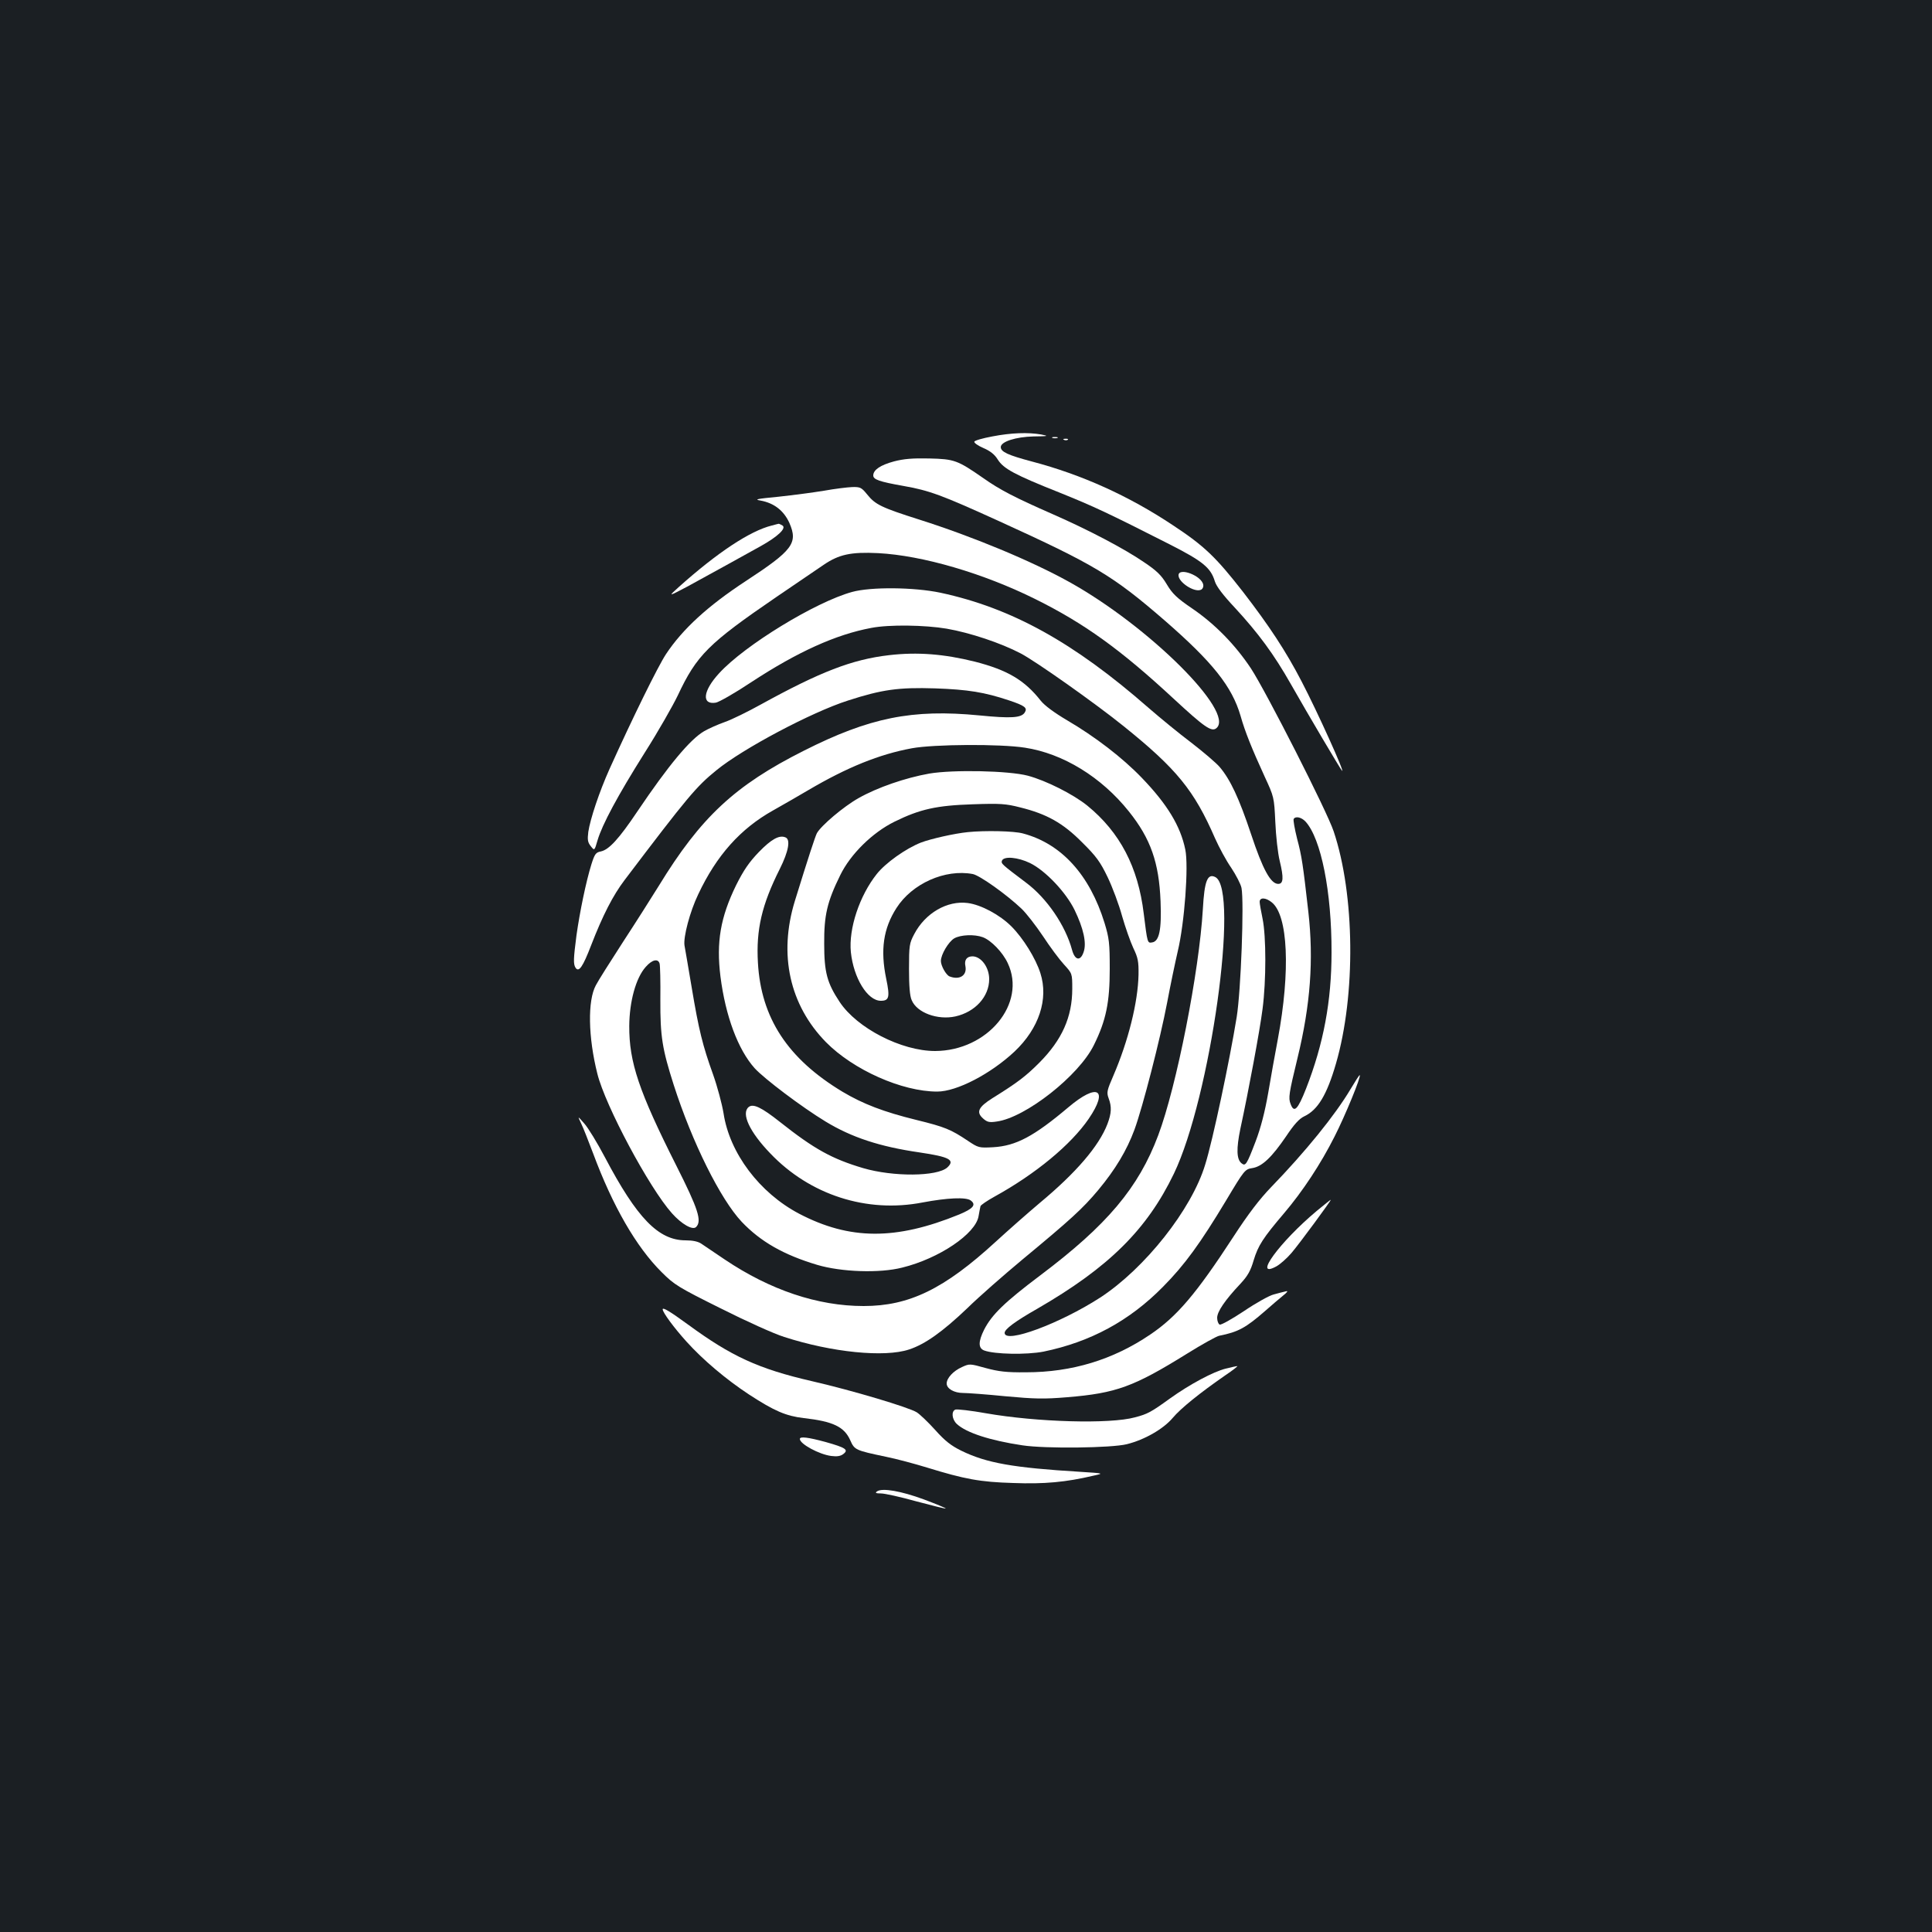<?xml version="1.0" standalone="no"?>
<!DOCTYPE svg PUBLIC "-//W3C//DTD SVG 20010904//EN"
 "http://www.w3.org/TR/2001/REC-SVG-20010904/DTD/svg10.dtd">
<svg version="1.0" xmlns="http://www.w3.org/2000/svg"
 width="1000pt" height="1000pt" viewBox="0 0 1000 1000"
 preserveAspectRatio="xMidYMid meet">
<rect width="100%" height="100%" fill="#1b1f23"/>
<g transform="translate(0,1000) scale(0.1,-0.1)"
fill="#ffffff" stroke="none">
<path d="M5136 7741 c-49 -9 -91 -21 -93 -27 -2 -6 19 -21 47 -33 35 -15 58
-33 74 -59 30 -48 87 -79 321 -172 176 -71 245 -103 570 -268 171 -87 212
-121 233 -191 8 -26 42 -71 104 -137 120 -130 201 -239 290 -396 89 -157 256
-439 264 -447 20 -21 -126 303 -209 462 -82 158 -168 288 -302 462 -142 182
-201 239 -365 347 -227 151 -470 261 -728 329 -124 33 -162 50 -162 75 0 28
78 53 170 55 76 1 80 2 40 10 -69 12 -156 9 -254 -10z"/>
<path d="M5448 7733 c6 -2 18 -2 25 0 6 3 1 5 -13 5 -14 0 -19 -2 -12 -5z"/>
<path d="M5508 7723 c7 -3 16 -2 19 1 4 3 -2 6 -13 5 -11 0 -14 -3 -6 -6z"/>
<path d="M4628 7612 c-71 -19 -108 -44 -108 -73 0 -21 31 -32 155 -54 136 -24
196 -46 495 -182 496 -226 590 -282 860 -516 247 -215 347 -341 391 -492 23
-82 59 -171 125 -315 48 -104 49 -106 55 -235 3 -71 13 -162 23 -202 21 -87
19 -118 -8 -118 -39 0 -80 75 -140 256 -63 189 -108 284 -163 349 -20 23 -86
79 -147 126 -61 46 -160 127 -221 180 -387 339 -709 517 -1077 596 -137 29
-361 31 -458 4 -189 -52 -556 -276 -688 -421 -84 -91 -92 -164 -17 -152 17 3
101 51 185 107 238 156 437 246 620 280 92 18 278 15 390 -4 121 -21 280 -74
383 -128 77 -40 383 -256 532 -376 276 -222 366 -333 474 -581 21 -47 58 -116
84 -153 25 -38 49 -84 53 -104 14 -74 -3 -533 -25 -669 -36 -222 -124 -639
-163 -763 -70 -232 -312 -537 -543 -688 -209 -135 -495 -241 -495 -183 0 19
53 59 169 125 370 214 567 409 707 699 189 393 340 1468 215 1535 -41 21 -57
-19 -65 -165 -19 -324 -136 -918 -231 -1171 -102 -272 -265 -465 -609 -724
-186 -140 -252 -204 -292 -282 -31 -62 -31 -96 0 -108 54 -20 219 -23 307 -6
243 50 445 159 619 336 112 113 193 225 326 446 95 159 98 162 136 168 51 8
101 56 176 166 40 60 67 90 93 102 70 33 117 111 164 273 103 355 98 874 -12
1202 -34 103 -349 722 -428 843 -81 122 -186 230 -305 311 -78 53 -102 76
-131 125 -28 47 -53 71 -119 115 -99 68 -285 166 -472 248 -196 86 -273 126
-358 186 -134 93 -150 99 -280 102 -86 2 -132 -2 -182 -15z m2129 -1864 c81
-88 136 -365 135 -678 0 -251 -41 -472 -132 -705 -43 -109 -62 -128 -80 -79
-12 31 -9 53 36 238 67 275 84 508 56 756 -28 247 -34 288 -58 378 -13 52 -21
98 -18 103 10 16 40 9 61 -13z m-175 -418 c85 -66 98 -356 32 -709 -14 -75
-37 -200 -50 -279 -17 -97 -38 -179 -65 -250 -46 -120 -52 -130 -73 -113 -26
21 -27 76 -6 178 42 194 101 510 115 621 19 146 19 375 0 467 -8 38 -15 78
-15 87 0 24 31 23 62 -2z"/>
<path d="M4265 7460 c-55 -9 -161 -23 -235 -31 -114 -11 -129 -14 -93 -20 70
-13 120 -52 149 -116 45 -104 18 -141 -225 -300 -197 -129 -328 -249 -414
-379 -42 -64 -172 -328 -292 -594 -53 -118 -100 -259 -110 -326 -5 -41 -3 -54
13 -74 19 -24 19 -24 35 31 24 81 103 229 244 453 70 110 146 244 171 296 98
209 158 269 512 511 107 73 217 148 244 166 78 53 140 67 281 60 230 -12 544
-104 814 -238 252 -125 440 -260 714 -514 161 -149 198 -175 223 -154 99 82
-351 529 -762 757 -196 109 -500 235 -774 322 -198 63 -229 78 -271 130 -30
37 -36 40 -78 39 -25 -1 -91 -9 -146 -19z"/>
<path d="M3995 7280 c-113 -28 -282 -140 -480 -317 -58 -52 -58 -52 41 0 54
30 146 80 204 112 58 32 137 76 177 98 88 49 135 93 113 107 -8 5 -17 9 -20 9
-3 -1 -18 -4 -35 -9z"/>
<path d="M6100 7022 c0 -36 81 -89 115 -75 9 3 15 15 13 26 -7 47 -128 93
-128 49z"/>
<path d="M4603 6609 c-193 -22 -359 -87 -666 -256 -65 -36 -148 -77 -185 -90
-37 -13 -86 -35 -108 -48 -72 -42 -184 -176 -345 -415 -96 -143 -147 -198
-189 -207 -26 -5 -32 -13 -49 -67 -28 -90 -60 -246 -77 -366 -16 -123 -17
-150 -5 -169 17 -26 38 5 81 117 60 155 113 258 173 337 325 429 371 484 475
568 135 111 493 301 681 361 176 57 262 69 451 63 171 -6 256 -20 382 -62 84
-28 97 -39 82 -63 -18 -28 -71 -31 -234 -15 -348 34 -570 -11 -910 -183 -356
-179 -533 -344 -750 -699 -36 -58 -119 -189 -185 -290 -66 -102 -130 -203
-141 -225 -43 -79 -40 -268 8 -458 41 -165 268 -590 386 -722 50 -56 107 -89
125 -71 31 31 11 93 -102 317 -194 385 -245 536 -244 724 1 126 34 248 85 305
33 38 64 45 72 18 3 -10 5 -94 4 -188 -1 -190 10 -255 69 -440 96 -299 242
-592 352 -709 98 -103 217 -171 391 -223 125 -37 323 -44 440 -14 191 47 380
175 395 266 4 22 8 45 10 52 2 6 34 28 72 49 214 118 396 269 488 403 105 154
46 188 -106 59 -178 -150 -270 -199 -388 -206 -74 -4 -77 -3 -131 33 -88 59
-119 72 -266 108 -171 42 -277 83 -383 146 -284 171 -422 382 -438 668 -10
171 20 300 113 485 46 92 57 154 29 164 -32 13 -73 -10 -137 -76 -51 -53 -79
-94 -118 -172 -81 -166 -103 -294 -81 -472 26 -205 91 -379 177 -475 49 -54
245 -202 367 -276 135 -82 280 -130 487 -160 155 -23 185 -39 143 -78 -53 -47
-279 -49 -436 -3 -161 48 -252 98 -429 238 -97 77 -140 97 -163 78 -40 -33 5
-129 112 -240 205 -215 499 -310 788 -254 127 24 226 29 250 10 29 -22 12 -42
-60 -72 -328 -134 -567 -133 -829 4 -205 108 -360 314 -391 520 -8 48 -32 138
-54 200 -54 150 -74 230 -111 452 -17 102 -34 199 -37 216 -7 43 28 176 71
265 95 202 219 340 387 434 57 32 140 80 184 106 199 117 366 185 535 216 114
21 458 23 585 3 197 -30 396 -152 538 -330 113 -141 156 -265 164 -465 6 -149
-7 -208 -44 -213 -24 -4 -24 -4 -43 149 -29 241 -123 421 -292 559 -73 59
-214 130 -308 155 -98 26 -386 32 -510 11 -124 -22 -269 -72 -366 -127 -77
-43 -195 -143 -216 -182 -9 -18 -43 -121 -114 -351 -85 -277 -27 -538 161
-730 142 -144 394 -256 576 -256 101 0 276 91 400 207 127 120 177 272 134
406 -24 76 -89 181 -150 242 -60 60 -157 112 -226 121 -106 14 -220 -52 -277
-161 -25 -47 -27 -59 -27 -180 0 -87 4 -141 14 -162 27 -65 134 -104 226 -84
103 23 175 103 175 193 0 61 -41 117 -86 118 -30 0 -44 -19 -37 -51 9 -48 -30
-73 -82 -53 -18 7 -45 55 -45 80 0 33 39 99 69 117 33 19 105 22 148 6 43 -16
103 -78 129 -134 99 -209 -104 -454 -376 -455 -174 0 -404 118 -494 254 -65
98 -80 153 -80 301 -1 147 15 217 83 355 53 109 167 221 281 277 132 65 218
84 405 90 142 5 171 3 245 -16 138 -34 222 -81 321 -181 73 -72 94 -101 132
-180 25 -52 59 -143 75 -202 17 -59 43 -133 58 -165 24 -50 28 -69 27 -138 -3
-143 -53 -343 -130 -522 -33 -76 -36 -87 -25 -117 17 -45 15 -78 -6 -134 -44
-114 -161 -251 -351 -409 -64 -54 -166 -144 -227 -200 -267 -245 -448 -333
-684 -333 -238 0 -484 83 -719 241 -52 35 -106 72 -120 81 -17 12 -45 18 -82
18 -141 0 -252 115 -418 430 -39 74 -87 153 -107 175 -35 40 -35 40 -16 0 11
-22 38 -92 62 -155 101 -272 223 -484 355 -615 65 -65 86 -78 305 -187 129
-65 277 -132 329 -148 247 -80 519 -107 646 -65 83 27 174 92 302 214 59 58
187 170 283 250 251 208 313 264 395 362 88 106 147 204 187 312 43 118 133
468 169 657 17 91 42 210 55 266 35 146 57 441 39 527 -25 122 -94 235 -225
371 -101 105 -242 213 -387 298 -66 39 -116 76 -136 101 -84 107 -173 159
-340 202 -160 40 -298 51 -444 34z"/>
<path d="M5010 5693 c-71 -7 -193 -35 -243 -54 -79 -31 -184 -106 -229 -163
-89 -112 -146 -282 -134 -404 14 -134 86 -252 155 -252 43 0 48 18 28 114 -31
149 -15 260 53 366 81 127 252 203 395 176 36 -7 174 -105 253 -180 24 -23 73
-86 110 -141 36 -55 85 -121 109 -147 43 -47 43 -47 43 -126 0 -146 -53 -264
-170 -382 -72 -72 -113 -103 -243 -184 -73 -46 -85 -72 -50 -104 22 -20 33
-23 72 -17 149 20 426 238 503 396 63 127 82 221 82 394 0 134 -3 159 -27 238
-77 249 -223 410 -422 463 -46 13 -197 16 -285 7z m321 -160 c80 -39 186 -151
231 -243 46 -95 63 -171 47 -217 -16 -49 -45 -45 -60 10 -34 126 -130 268
-239 349 -126 95 -129 98 -124 113 10 25 83 18 145 -12z"/>
<path d="M6990 4362 c-79 -133 -232 -322 -411 -507 -60 -62 -120 -141 -194
-255 -194 -298 -294 -415 -432 -508 -192 -130 -405 -195 -643 -195 -101 -1
-141 4 -208 22 -82 23 -84 23 -123 5 -45 -20 -79 -57 -79 -85 0 -27 39 -49 85
-49 22 0 120 -7 219 -17 153 -14 199 -15 320 -5 254 21 344 54 621 226 77 48
151 89 165 92 100 20 138 41 240 130 31 27 71 62 90 77 24 19 29 27 15 23 -11
-2 -39 -10 -62 -16 -22 -5 -92 -44 -154 -86 -62 -41 -118 -73 -126 -70 -7 3
-13 19 -13 35 0 32 40 91 121 177 37 40 52 66 68 121 23 76 48 115 157 243 96
113 190 255 262 398 54 106 138 310 130 317 -2 2 -23 -31 -48 -73z"/>
<path d="M6815 3732 c-191 -160 -333 -354 -209 -287 20 11 55 42 79 70 41 48
208 275 203 275 -2 0 -34 -26 -73 -58z"/>
<path d="M3430 3223 c0 -16 58 -95 124 -168 85 -94 203 -194 323 -273 132 -86
191 -111 283 -122 152 -17 210 -45 241 -115 22 -50 27 -52 184 -85 55 -11 151
-37 213 -56 195 -60 274 -75 447 -80 160 -6 271 4 415 38 55 12 55 12 -70 20
-345 21 -483 45 -614 109 -53 26 -85 51 -135 107 -36 40 -80 82 -96 92 -42 26
-333 113 -542 161 -278 64 -418 129 -643 294 -92 67 -130 90 -130 78z"/>
<path d="M6344 2916 c-64 -16 -186 -81 -289 -155 -97 -70 -115 -80 -180 -97
-130 -36 -509 -25 -772 21 -78 14 -149 22 -158 19 -22 -9 -18 -50 7 -74 49
-46 173 -86 340 -111 118 -18 462 -14 541 6 92 23 189 79 237 136 41 49 140
129 273 221 39 26 66 48 61 47 -5 0 -32 -6 -60 -13z"/>
<path d="M4140 2552 c0 -26 100 -80 162 -88 30 -4 49 -1 63 10 29 22 12 33
-91 62 -92 25 -134 30 -134 16z"/>
<path d="M4540 2281 c-12 -8 -7 -11 20 -11 19 0 101 -18 183 -41 82 -22 151
-39 152 -37 2 2 -49 23 -113 47 -119 44 -215 60 -242 42z"/>
</g>
</svg>
